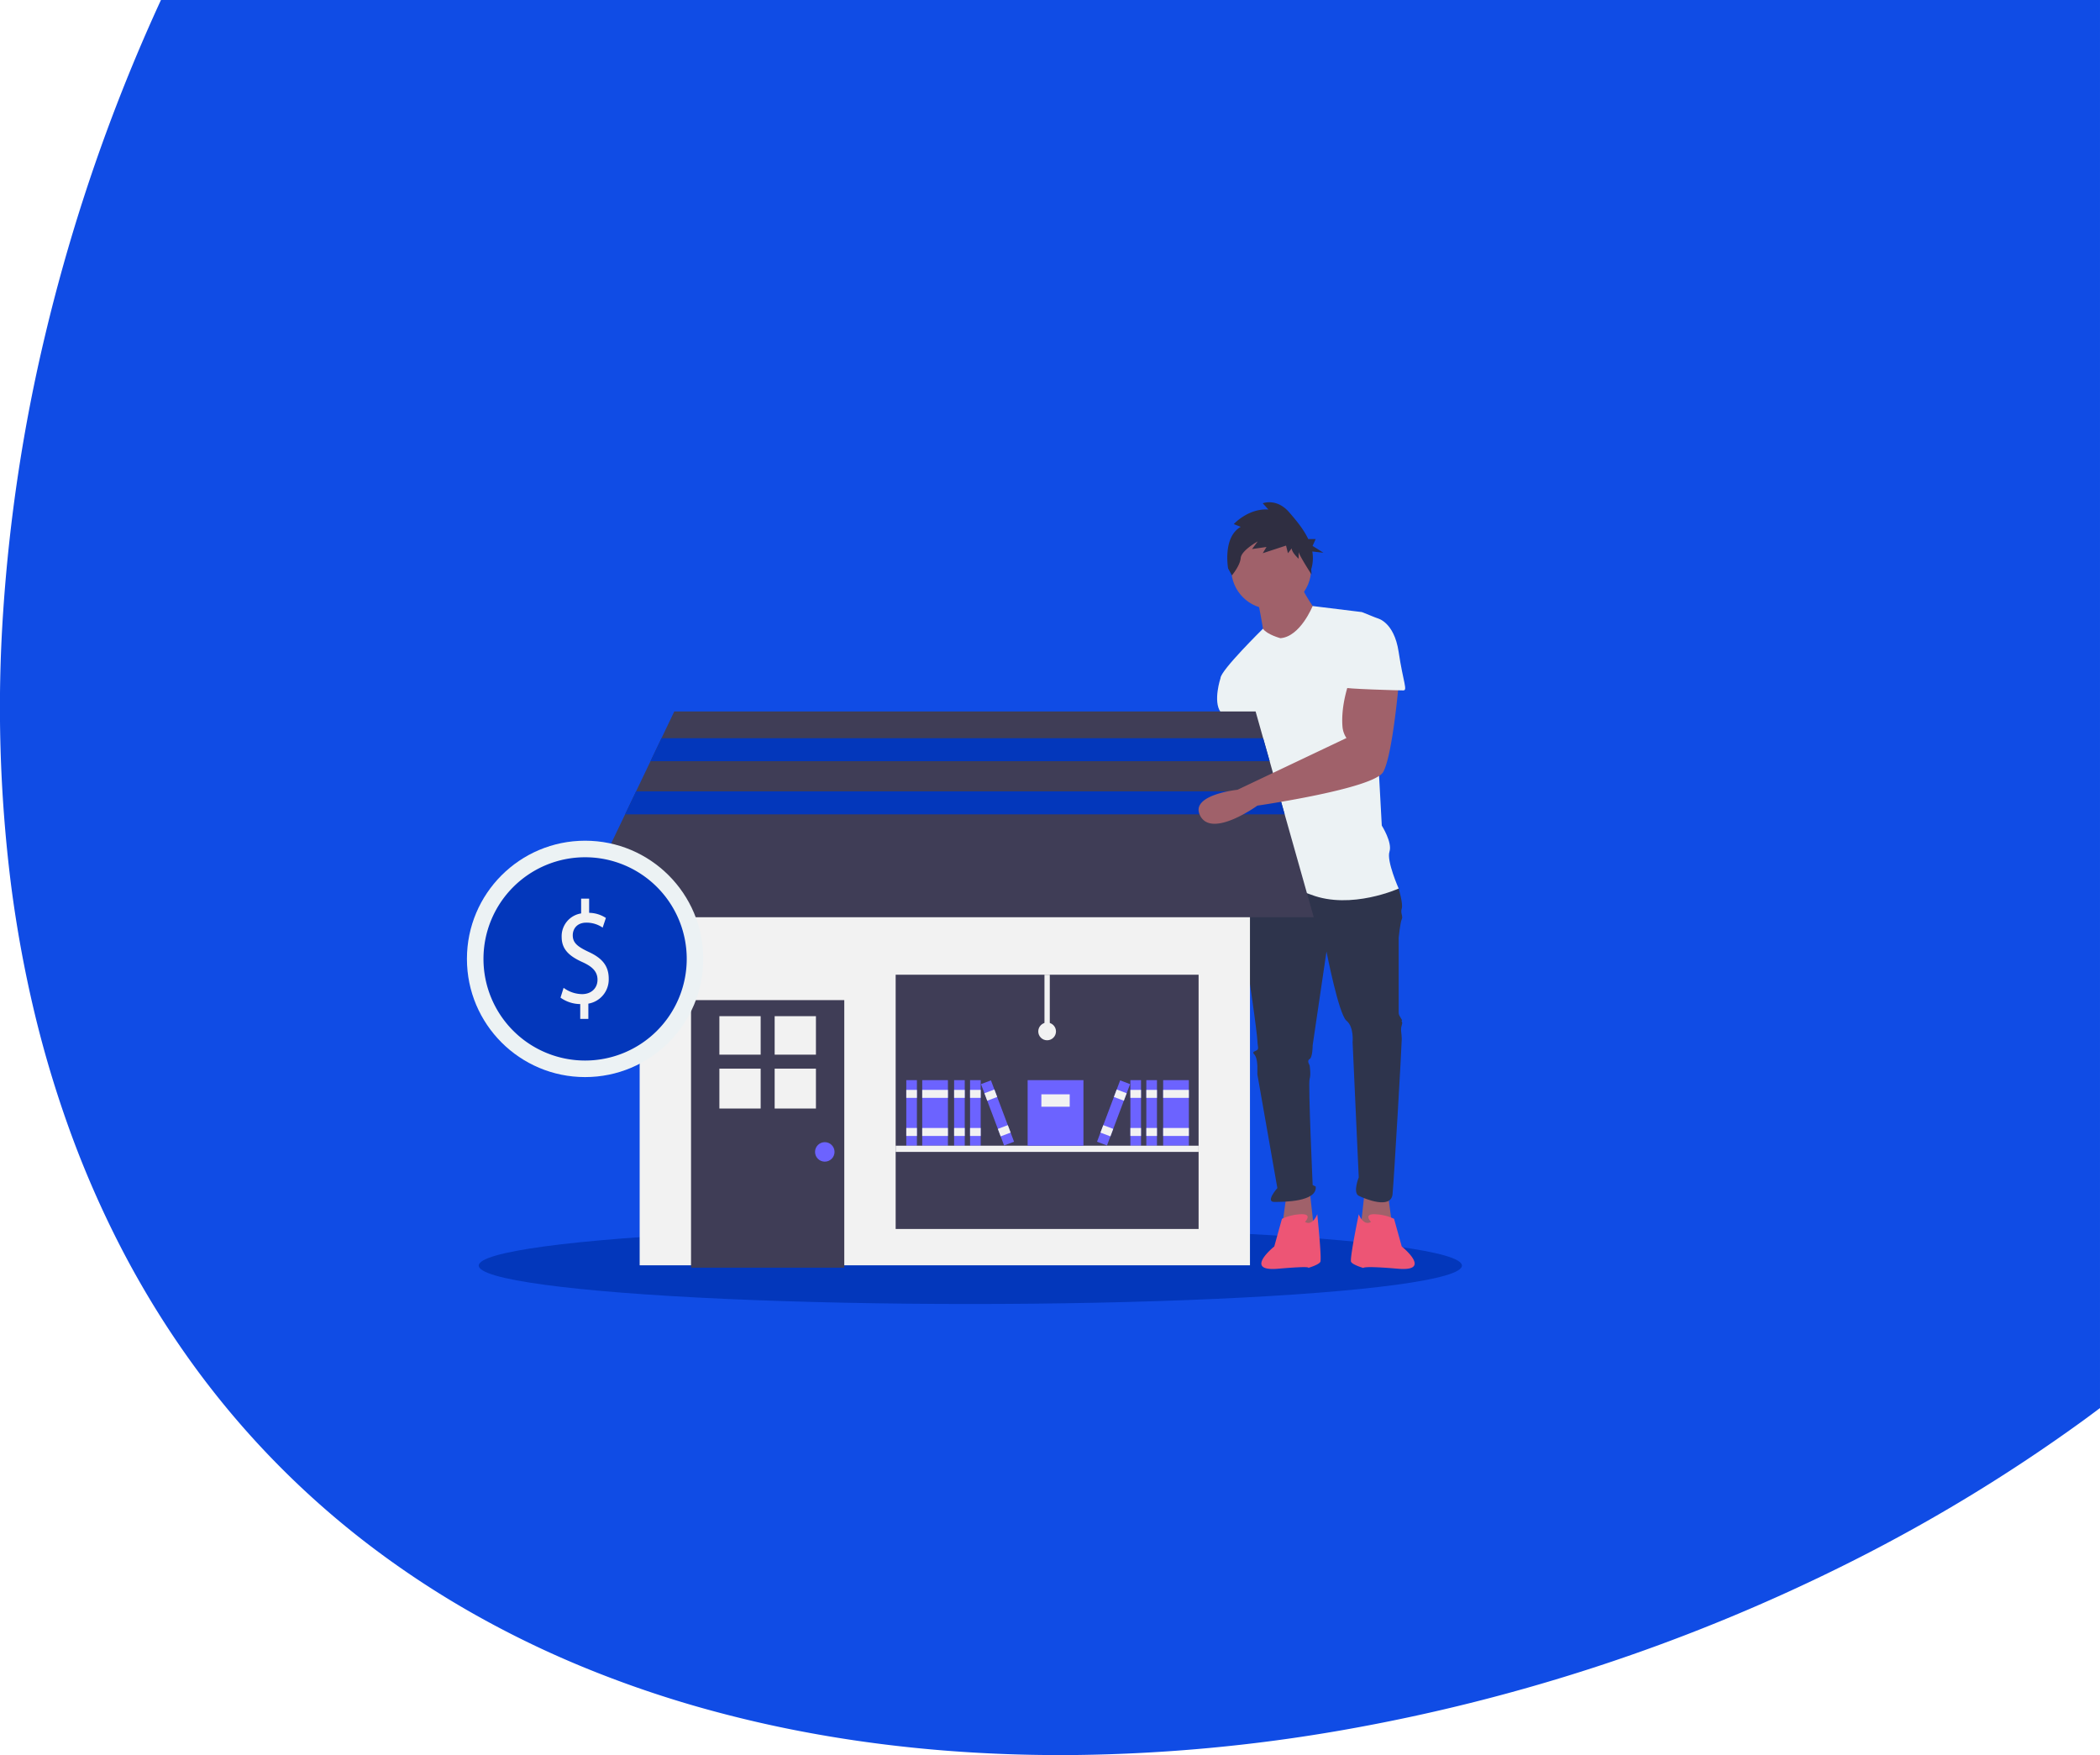 <svg xmlns="http://www.w3.org/2000/svg" width="930.006" height="777.152" viewBox="0 0 930.006 777.152">
  <g id="Group_380" data-name="Group 380" transform="translate(-994.569)">
    <path id="Subtraction_1" data-name="Subtraction 1" d="M14294.849,20987.223c-17.12,0-34.2-.662-50.759-1.967-19.181-1.508-38.153-3.908-56.391-7.137a531.979,531.979,0,0,1-54.415-12.549,479.94,479.94,0,0,1-51.87-18.18,435.626,435.626,0,0,1-48.753-24.008,404.354,404.354,0,0,1-45.082-30.037,384.4,384.4,0,0,1-76.857-79,404.989,404.989,0,0,1-30-48.148,437.23,437.23,0,0,1-23.285-51.975,484.744,484.744,0,0,1-16.813-55.152,539.857,539.857,0,0,1-10.581-57.676,628.88,628.88,0,0,1-3.435-120.307,738.263,738.263,0,0,1,18.588-122.557,795.056,795.056,0,0,1,38.671-119.559c4.012-9.7,8.26-19.428,12.626-28.9l858.723,0v623.473c-2.725,2.057-5.508,4.117-8.274,6.127a741.764,741.764,0,0,1-100.406,61.141,813.989,813.989,0,0,1-227.073,75.406,735.342,735.342,0,0,1-117.567,10.965C14299.492,20987.209,14297.12,20987.223,14294.849,20987.223Z" transform="translate(-12830.643 -20210.07)" fill="#104ce5"/>
    <g id="undraw_business_shop_qw5t" transform="translate(1201.354 222.395)">
      <ellipse id="Ellipse_46" data-name="Ellipse 46" cx="217.707" cy="17.008" rx="217.707" ry="17.008" transform="translate(5.233 321)" fill="#0337bb"/>
      <path id="Path_277" data-name="Path 277" d="M768.218,583.641l2.041,14.964-14.283,1.36,2.041-18.364Z" transform="translate(-360.348 -277.23)" fill="#a0616a"/>
      <path id="Path_278" data-name="Path 278" d="M816.761,303.812s1.36,18.364,1.36,19.044-9.522,47.611-9.522,47.611-13.6,25.846,0,25.166,9.522-24.486,9.522-24.486L832.4,331.7l-6.121-27.887Z" transform="translate(-476.227 -202.808)" fill="#a0616a"/>
      <path id="Path_279" data-name="Path 279" d="M691.732,583.641l-2.04,14.964,14.283,1.36-2.04-18.364Z" transform="translate(-328.753 -277.23)" fill="#a0616a"/>
      <path id="Path_280" data-name="Path 280" d="M838.774,425.483l-3.4,4.761s-2.04,20.4,0,27.206S841.5,495.54,841.5,497.58s.68,3.4,0,4.081-2.721.68-1.36,2.041,1.36,5.441,1.36,5.441v3.4l8.842,50.332S844.9,569,848.977,569s19.044,0,18.364-6.8l-1.36-.68s-2.04-44.89-1.36-46.931,0-6.121,0-6.121-1.36-2.04,0-2.721,1.36-6.121,1.36-6.121l6.121-41.49s5.441,27.887,8.842,30.607,2.721,9.522,2.721,9.522l2.721,59.854s-2.721,6.8,0,8.162,14.283,6.121,14.963-.68,4.081-65.976,4.081-68.7-.68-4.081,0-6.121-.68-2.04,0-2.04-1.36-2.04-1.36-3.4V452.01s.68-6.8,1.36-8.162-.68-2.721,0-4.761-1.36-8.842-1.36-8.842l-30.607-8.162Z" transform="translate(-491.439 -259.184)" fill="#2e344c"/>
      <path id="Path_281" data-name="Path 281" d="M870.585,716.609s3.4-3.4-1.36-3.4a22.136,22.136,0,0,0-8.842,2.04l-3.4,12.243s-13.944,11.223,1.7,9.862,13.263-.34,13.263-.34,4.761-1.36,5.441-2.721-1.36-21.085-1.36-21.085S873.985,718.649,870.585,716.609Z" transform="translate(-499.444 -397.954)" fill="#ed5575"/>
      <path id="Path_282" data-name="Path 282" d="M935.949,716.609s-3.4-3.4,1.36-3.4a22.136,22.136,0,0,1,8.842,2.04l3.4,12.243s13.943,11.223-1.7,9.862-15.3-.34-15.3-.34-4.761-1.36-5.441-2.721,3.4-21.085,3.4-21.085S932.548,718.649,935.949,716.609Z" transform="translate(-535.561 -397.954)" fill="#ed5575"/>
      <circle id="Ellipse_47" data-name="Ellipse 47" cx="17.684" cy="17.684" r="17.684" transform="translate(338.493 11.903)" fill="#a0616a"/>
      <path id="Path_283" data-name="Path 283" d="M847.9,185.846s2.721,13.6,2.721,15.644,11.563,8.162,11.563,8.162L875.1,193.328s-8.162-11.563-8.162-14.283Z" transform="translate(-497.841 -143.336)" fill="#a0616a"/>
      <path id="Path_284" data-name="Path 284" d="M843.231,212.862s-5.928-1.578-7.725-4.19c0,0-18.8,18.473-18.8,21.874l14.964,26.526s0,9.522,1.36,10.2,0,0,0,2.721-4.081,20.4-2.721,23.125,2.721.68,1.36,4.761-4.761,25.846-4.761,25.846,12.243-4.081,29.927,2.721,38.769-2.721,38.769-2.721-5.441-12.243-4.081-16.324-3.4-11.563-3.4-11.563l-3.4-62.574s4.761-27.887,1.36-29.247l-6.8-2.721L857.5,198.623S852.073,212.182,843.231,212.862Z" transform="translate(-482.973 -152.668)" fill="#ecf2f4"/>
      <path id="Path_285" data-name="Path 285" d="M822.13,250.526l-6.8,4.761s-3.4,10.2,0,14.964,4.761,11.563,4.761,11.563l13.6-1.36Z" transform="translate(-481.596 -177.409)" fill="#ecf2f4"/>
      <path id="Path_286" data-name="Path 286" d="M828.379,121.71l-3.068-1.228s6.414-7.061,15.338-6.447l-2.51-2.763s6.135-2.456,11.712,3.991c2.932,3.389,6.324,7.373,8.439,11.861h3.285l-1.371,3.019,4.8,3.019-4.925-.542a16.707,16.707,0,0,1-.466,7.819l.132,2.386s-5.709-8.834-5.709-10.062v3.07s-3.068-2.763-3.068-4.605l-1.673,2.149L848.457,130l-10.318,3.377,1.673-2.763-6.414.921,2.51-3.377s-7.251,3.991-7.529,7.368-3.9,7.675-3.9,7.675l-1.673-3.07S820.292,126.315,828.379,121.71Z" transform="translate(-485.703 -110.812)" fill="#2f2e41"/>
      <rect id="Rectangle_78" data-name="Rectangle 78" width="270.282" height="189.864" transform="translate(76.495 148.015)" fill="#f2f2f2"/>
      <rect id="Rectangle_79" data-name="Rectangle 79" width="67.865" height="118.469" transform="translate(99.248 220.457)" fill="#3f3d56"/>
      <rect id="Rectangle_80" data-name="Rectangle 80" width="18.281" height="17.042" transform="translate(111.801 227.565)" fill="#f2f2f2"/>
      <rect id="Rectangle_81" data-name="Rectangle 81" width="18.281" height="17.042" transform="translate(136.279 227.565)" fill="#f2f2f2"/>
      <rect id="Rectangle_82" data-name="Rectangle 82" width="18.281" height="17.661" transform="translate(111.801 250.803)" fill="#f2f2f2"/>
      <rect id="Rectangle_83" data-name="Rectangle 83" width="18.281" height="17.661" transform="translate(136.279 250.803)" fill="#f2f2f2"/>
      <circle id="Ellipse_48" data-name="Ellipse 48" cx="4.315" cy="4.315" r="4.315" transform="translate(154.167 283.353)" fill="#6c63ff"/>
      <rect id="Rectangle_84" data-name="Rectangle 84" width="134.16" height="112.585" transform="translate(189.865 209.211)" fill="#3f3d56"/>
      <path id="Path_287" data-name="Path 287" d="M418.97,268.154H92.2L113.986,222.6l4.876-10.2,6.379-13.338,4.876-10.2,5.653-11.815H393.224l3.338,11.815,2.883,10.2,3.77,13.338,2.883,10.2Z" transform="translate(-43.948 -84.394)" fill="#3f3d56"/>
      <rect id="Rectangle_85" data-name="Rectangle 85" width="4.707" height="29.029" transform="translate(194.572 255.893)" fill="#6c63ff"/>
      <rect id="Rectangle_86" data-name="Rectangle 86" width="4.707" height="3.531" transform="translate(194.572 260.208)" fill="#f2f2f2"/>
      <rect id="Rectangle_87" data-name="Rectangle 87" width="4.707" height="3.531" transform="translate(194.572 277.076)" fill="#f2f2f2"/>
      <rect id="Rectangle_88" data-name="Rectangle 88" width="11.376" height="29.029" transform="translate(201.633 255.893)" fill="#6c63ff"/>
      <rect id="Rectangle_89" data-name="Rectangle 89" width="11.376" height="3.531" transform="translate(201.633 260.208)" fill="#f2f2f2"/>
      <rect id="Rectangle_90" data-name="Rectangle 90" width="11.376" height="3.531" transform="translate(201.633 277.076)" fill="#f2f2f2"/>
      <rect id="Rectangle_91" data-name="Rectangle 91" width="4.707" height="29.029" transform="translate(215.755 255.893)" fill="#6c63ff"/>
      <rect id="Rectangle_92" data-name="Rectangle 92" width="4.707" height="3.531" transform="translate(215.755 260.208)" fill="#f2f2f2"/>
      <rect id="Rectangle_93" data-name="Rectangle 93" width="4.707" height="3.531" transform="translate(215.755 277.076)" fill="#f2f2f2"/>
      <rect id="Rectangle_94" data-name="Rectangle 94" width="4.707" height="29.029" transform="translate(222.816 255.893)" fill="#6c63ff"/>
      <rect id="Rectangle_95" data-name="Rectangle 95" width="4.707" height="3.531" transform="translate(222.816 260.208)" fill="#f2f2f2"/>
      <rect id="Rectangle_96" data-name="Rectangle 96" width="4.707" height="3.531" transform="translate(222.816 277.076)" fill="#f2f2f2"/>
      <rect id="Rectangle_97" data-name="Rectangle 97" width="4.707" height="29.029" transform="translate(227.657 257.656) rotate(-20.654)" fill="#6c63ff"/>
      <rect id="Rectangle_98" data-name="Rectangle 98" width="4.707" height="3.531" transform="translate(229.179 261.693) rotate(-20.654)" fill="#f2f2f2"/>
      <rect id="Rectangle_99" data-name="Rectangle 99" width="4.707" height="3.531" transform="translate(235.129 277.477) rotate(-20.654)" fill="#f2f2f2"/>
      <rect id="Rectangle_100" data-name="Rectangle 100" width="11.376" height="29.029" transform="translate(308.334 255.893)" fill="#6c63ff"/>
      <rect id="Rectangle_101" data-name="Rectangle 101" width="11.376" height="3.531" transform="translate(308.334 260.208)" fill="#f2f2f2"/>
      <rect id="Rectangle_102" data-name="Rectangle 102" width="11.376" height="3.531" transform="translate(308.334 277.076)" fill="#f2f2f2"/>
      <rect id="Rectangle_103" data-name="Rectangle 103" width="4.707" height="29.029" transform="translate(300.88 255.893)" fill="#6c63ff"/>
      <rect id="Rectangle_104" data-name="Rectangle 104" width="4.707" height="3.531" transform="translate(300.88 260.208)" fill="#f2f2f2"/>
      <rect id="Rectangle_105" data-name="Rectangle 105" width="4.707" height="3.531" transform="translate(300.88 277.076)" fill="#f2f2f2"/>
      <rect id="Rectangle_106" data-name="Rectangle 106" width="4.707" height="29.029" transform="translate(293.819 255.893)" fill="#6c63ff"/>
      <rect id="Rectangle_107" data-name="Rectangle 107" width="4.707" height="3.531" transform="translate(293.819 260.208)" fill="#f2f2f2"/>
      <rect id="Rectangle_108" data-name="Rectangle 108" width="4.707" height="3.531" transform="translate(293.819 277.076)" fill="#f2f2f2"/>
      <rect id="Rectangle_109" data-name="Rectangle 109" width="29.029" height="4.707" transform="translate(279.046 283.159) rotate(-69.346)" fill="#6c63ff"/>
      <rect id="Rectangle_110" data-name="Rectangle 110" width="3.531" height="4.707" transform="translate(286.518 263.337) rotate(-69.346)" fill="#f2f2f2"/>
      <rect id="Rectangle_111" data-name="Rectangle 111" width="3.531" height="4.707" transform="translate(280.568 279.121) rotate(-69.346)" fill="#f2f2f2"/>
      <rect id="Rectangle_112" data-name="Rectangle 112" width="134.16" height="2.746" transform="translate(189.865 284.922)" fill="#f2f2f2"/>
      <rect id="Rectangle_113" data-name="Rectangle 113" width="24.714" height="29.029" transform="translate(248.315 255.893)" fill="#6c63ff"/>
      <rect id="Rectangle_114" data-name="Rectangle 114" width="12.553" height="5.492" transform="translate(254.395 262.17)" fill="#f2f2f2"/>
      <rect id="Rectangle_115" data-name="Rectangle 115" width="2.354" height="25.106" transform="translate(255.768 209.211)" fill="#f2f2f2"/>
      <circle id="Ellipse_49" data-name="Ellipse 49" cx="3.923" cy="3.923" r="3.923" transform="translate(253.022 230.394)" fill="#f2f2f2"/>
      <path id="Path_288" data-name="Path 288" d="M429.542,209.827h-274.2l4.876-10.2H426.658Z" transform="translate(-74.044 -95.156)" fill="#0337bb"/>
      <path id="Path_289" data-name="Path 289" d="M425.943,254.8H133.831l4.876-10.2H423.06Z" transform="translate(-63.793 -116.594)" fill="#0337bb"/>
      <path id="Path_290" data-name="Path 290" d="M864.99,262.223s-3.939,10.128-3.116,20.149a10.621,10.621,0,0,0,1.756,5.017h0L815.376,310.3s-21.8,2.257-16.362,11.78,25.166-4.761,25.166-4.761,51.692-7.482,55.773-14.964,6.8-38.769,6.8-38.769Z" transform="translate(-474.125 -182.984)" fill="#a0616a"/>
      <path id="Path_291" data-name="Path 291" d="M925.439,208.937h10.2s7.482,1.36,9.522,14.964,4.081,17,2.04,17-26.526-.68-26.526-1.36S925.439,208.937,925.439,208.937Z" transform="translate(-532.534 -157.585)" fill="#ecf2f4"/>
      <circle id="Ellipse_50" data-name="Ellipse 50" cx="52.333" cy="52.333" r="52.333" transform="translate(0 149.87)" fill="#ecf2f4"/>
      <path id="Path_294" data-name="Path 294" d="M45.007,0A45.007,45.007,0,1,1,0,45.007,45.007,45.007,0,0,1,45.007,0Z" transform="translate(7.327 157.197)" fill="#0337bb"/>
      <path id="Path_292" data-name="Path 292" d="M266.923,499.436v-6.551a15.21,15.21,0,0,1-8.735-2.854l1.37-4.345a13.963,13.963,0,0,0,8.221,2.789c4.054,0,6.794-2.659,6.794-6.356,0-3.567-2.227-5.772-6.451-7.718-5.823-2.594-9.42-5.578-9.42-11.22a10.2,10.2,0,0,1,8.621-10.442v-6.551h3.54v6.291a13.891,13.891,0,0,1,7.422,2.27l-1.427,4.281a12.616,12.616,0,0,0-7.193-2.205c-4.4,0-6.052,2.983-6.052,5.578,0,3.372,2.112,5.059,7.079,7.394,5.88,2.724,8.849,6.1,8.849,11.869a10.853,10.853,0,0,1-9.021,11.025v6.746Z" transform="translate(-216.746 -270.674)" fill="#f2f2f2"/>
    </g>
  </g>
</svg>
